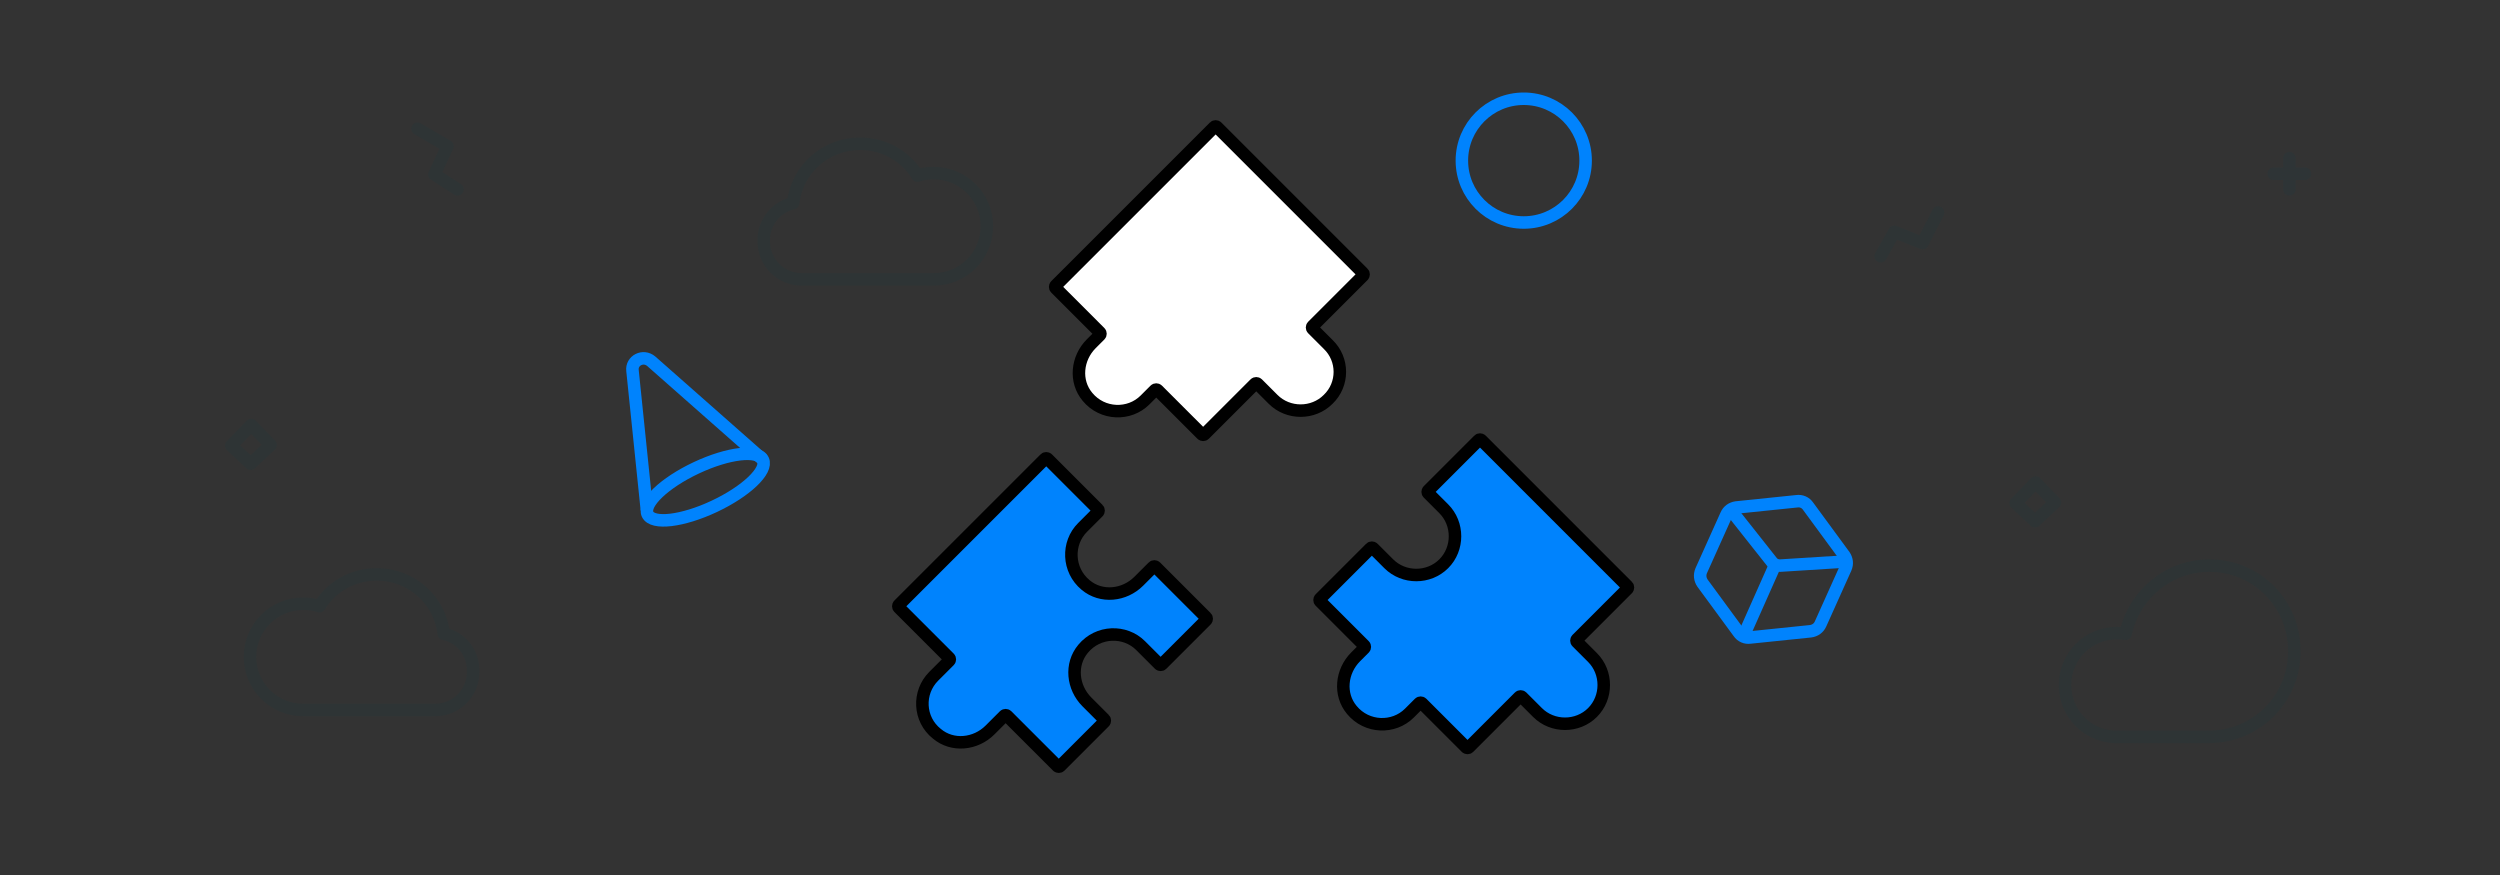 <?xml version="1.0" encoding="utf-8"?>
<!-- Generator: Adobe Illustrator 22.0.1, SVG Export Plug-In . SVG Version: 6.00 Build 0)  -->
<svg version="1.1" id="Layer_1" xmlns="http://www.w3.org/2000/svg" xmlns:xlink="http://www.w3.org/1999/xlink" x="0px" y="0px"
	 viewBox="0 0 400 140" style="enable-background:new 0 0 400 140;" xml:space="preserve">
<rect x="0" y="0" width="400" height="140" fill="#333333" stroke="none"/>
<style type="text/css">
	.st0{opacity:0.1;fill:none;stroke:#013F4F;stroke-width:2;stroke-linecap:round;stroke-linejoin:round;stroke-miterlimit:10;}
	.st1{fill:#0083FD;stroke:#000000;stroke-width:2;stroke-miterlimit:10;}
	.st2{fill:#FFFFFF;stroke:#000000;stroke-width:2;stroke-miterlimit:10;}
	.st3{fill:none;stroke:#0083FD;stroke-width:2;stroke-miterlimit:10;}
	.st4{opacity:0.1;}
	.st5{fill:none;stroke:#013F4F;stroke-width:2;stroke-linecap:round;stroke-linejoin:round;stroke-miterlimit:10;}
</style>
<path class="st0" d="M353.5,90.5c-6.6,0-12.1,4.7-13.4,10.9c-0.4-0.1-0.9-0.1-1.4-0.1c-4.6,0-8.3,3.7-8.3,8.3c0,4.5,3.5,8.1,7.9,8.3
	v0h15.1c7.6,0,13.7-6.1,13.7-13.7S361.1,90.5,353.5,90.5z"/>
<path class="st0" d="M126.9,32.5c0.6-5.4,5.2-9.5,10.7-9.5c3.9,0,7.3,2,9.2,5.1c0.8-0.3,1.7-0.4,2.6-0.4c4.7,0,8.5,3.8,8.5,8.5
	c0,4.7-3.8,8.5-8.5,8.5h-21.1c-3.4,0-6.1-2.7-6.1-6.1C122.1,35.6,124.2,33.1,126.9,32.5z"/>
<polyline class="st0" points="300.9,41 303.1,37.1 307.6,38.9 310.1,34 "/>
<polygon class="st0" points="325.7,77.2 322.5,80.5 325.6,83.4 328.8,80.4 "/>
<path class="st0" d="M71,101.4c-0.6-5.4-5.2-9.5-10.7-9.5c-3.9,0-7.3,2-9.2,5.1c-0.8-0.3-1.7-0.4-2.6-0.4c-4.7,0-8.5,3.8-8.5,8.5
	c0,4.7,3.8,8.5,8.5,8.5h21.1c3.4,0,6.1-2.7,6.1-6.1C75.8,104.5,73.8,102,71,101.4z"/>
<polygon class="st0" points="40.2,68 37,71.3 40.1,74.2 43.3,71.2 "/>
<polyline class="st0" points="73.2,30.3 69.5,27.9 71.6,23.4 66.8,20.6 "/>
<g>
	<path class="st1" d="M158.4,116.8l2.3-2.3c0.1-0.1,0.3-0.1,0.4,0l8.1,8.1c0.1,0.1,0.3,0.1,0.4,0l7.1-7.1c0.1-0.1,0.1-0.3,0-0.4
		l-2.8-2.8c-2.3-2.3-2.7-6-0.6-8.5c2.4-2.9,6.7-3,9.2-0.5l3,3c0.1,0.1,0.3,0.1,0.4,0l7.1-7.1c0.1-0.1,0.1-0.3,0-0.4l-8.1-8.1
		c-0.1-0.1-0.3-0.1-0.4,0l-2.3,2.3c-2.3,2.3-6,2.7-8.5,0.6c-2.9-2.4-3-6.7-0.5-9.2l2.5-2.5c0.1-0.1,0.1-0.3,0-0.4l-8.1-8.1
		c-0.1-0.1-0.3-0.1-0.4,0l-23.4,23.4c-0.1,0.1-0.1,0.3,0,0.4l8.1,8.1c0.1,0.1,0.1,0.3,0,0.4l-2.5,2.5c-2.6,2.6-2.4,6.9,0.5,9.2
		C152.4,119.5,156.1,119.1,158.4,116.8z"/>
</g>
<g>
	<path class="st1" d="M254.8,105.2l-2.5-2.5c-0.1-0.1-0.1-0.3,0-0.4l8.1-8.1c0.1-0.1,0.1-0.3,0-0.4l-23.4-23.4
		c-0.1-0.1-0.3-0.1-0.4,0l-8.1,8.1c-0.1,0.1-0.1,0.3,0,0.4l2.5,2.5c2.4,2.4,2.4,6.4,0,8.8l0,0c-2.4,2.4-6.4,2.4-8.8,0l-2.5-2.5
		c-0.1-0.1-0.3-0.1-0.4,0l-8.1,8.1c-0.1,0.1-0.1,0.3,0,0.4l7.1,7.1c0.1,0.1,0.1,0.3,0,0.4l-1.4,1.4c-2.3,2.3-2.7,6-0.6,8.5
		c2.4,2.9,6.7,3,9.2,0.5l1.6-1.6c0.1-0.1,0.3-0.1,0.4,0l7.1,7.1c0.1,0.1,0.3,0.1,0.4,0l8.1-8.1c0.1-0.1,0.3-0.1,0.4,0l2.5,2.5
		c2.4,2.4,6.4,2.4,8.8,0l0,0C257.2,111.6,257.2,107.6,254.8,105.2z"/>
</g>
<g>
	<path class="st2" d="M212.5,55.1l-2.5-2.5c-0.1-0.1-0.1-0.3,0-0.4l8.1-8.1c0.1-0.1,0.1-0.3,0-0.4l-23.4-23.4
		c-0.1-0.1-0.3-0.1-0.4,0l-25.4,25.4c-0.1,0.1-0.1,0.3,0,0.4l7.1,7.1c0.1,0.1,0.1,0.3,0,0.4l-1.4,1.4c-2.3,2.3-2.7,6-0.6,8.5
		c2.4,2.9,6.7,3,9.2,0.5l1.6-1.6c0.1-0.1,0.3-0.1,0.4,0l7.1,7.1c0.1,0.1,0.3,0.1,0.4,0l8.1-8.1c0.1-0.1,0.3-0.1,0.4,0l2.5,2.5
		c2.4,2.4,6.4,2.4,8.8,0l0,0C215,61.5,215,57.5,212.5,55.1z"/>
</g>
<g>
	<path class="st3" d="M103.5,81.6l-2.3-22.3c-0.2-1.6,1.7-2.6,3-1.5L122,73.5"/>
	<ellipse transform="matrix(0.905 -0.426 0.426 0.905 -22.423 55.487)" class="st3" cx="112.8" cy="77.9" rx="10.2" ry="3.4"/>
</g>
<g>
	<path class="st3" d="M276.2,82.4l-4,8.9c-0.3,0.7-0.2,1.4,0.2,2l5.8,7.9c0.4,0.6,1.1,0.9,1.8,0.8l9.7-1c0.7-0.1,1.3-0.5,1.6-1.2
		l4-8.9c0.3-0.7,0.2-1.4-0.2-2l-5.8-7.9c-0.4-0.6-1.1-0.9-1.8-0.8l-9.7,1C277.1,81.3,276.5,81.7,276.2,82.4z"/>
	<path class="st3" d="M276.7,81.3l6.8,8.6c0.3,0.4,0.8,0.6,1.3,0.6l11.1-0.7"/>
	<line class="st3" x1="284.1" y1="90.2" x2="278.9" y2="101.9"/>
</g>
<circle class="st3" cx="243.8" cy="25.7" r="9.9"/>
<g class="st4">
	<line class="st5" x1="366.3" y1="25.3" x2="366.3" y2="30.3"/>
	<line class="st5" x1="368.8" y1="27.8" x2="363.8" y2="27.8"/>
</g>
</svg>

